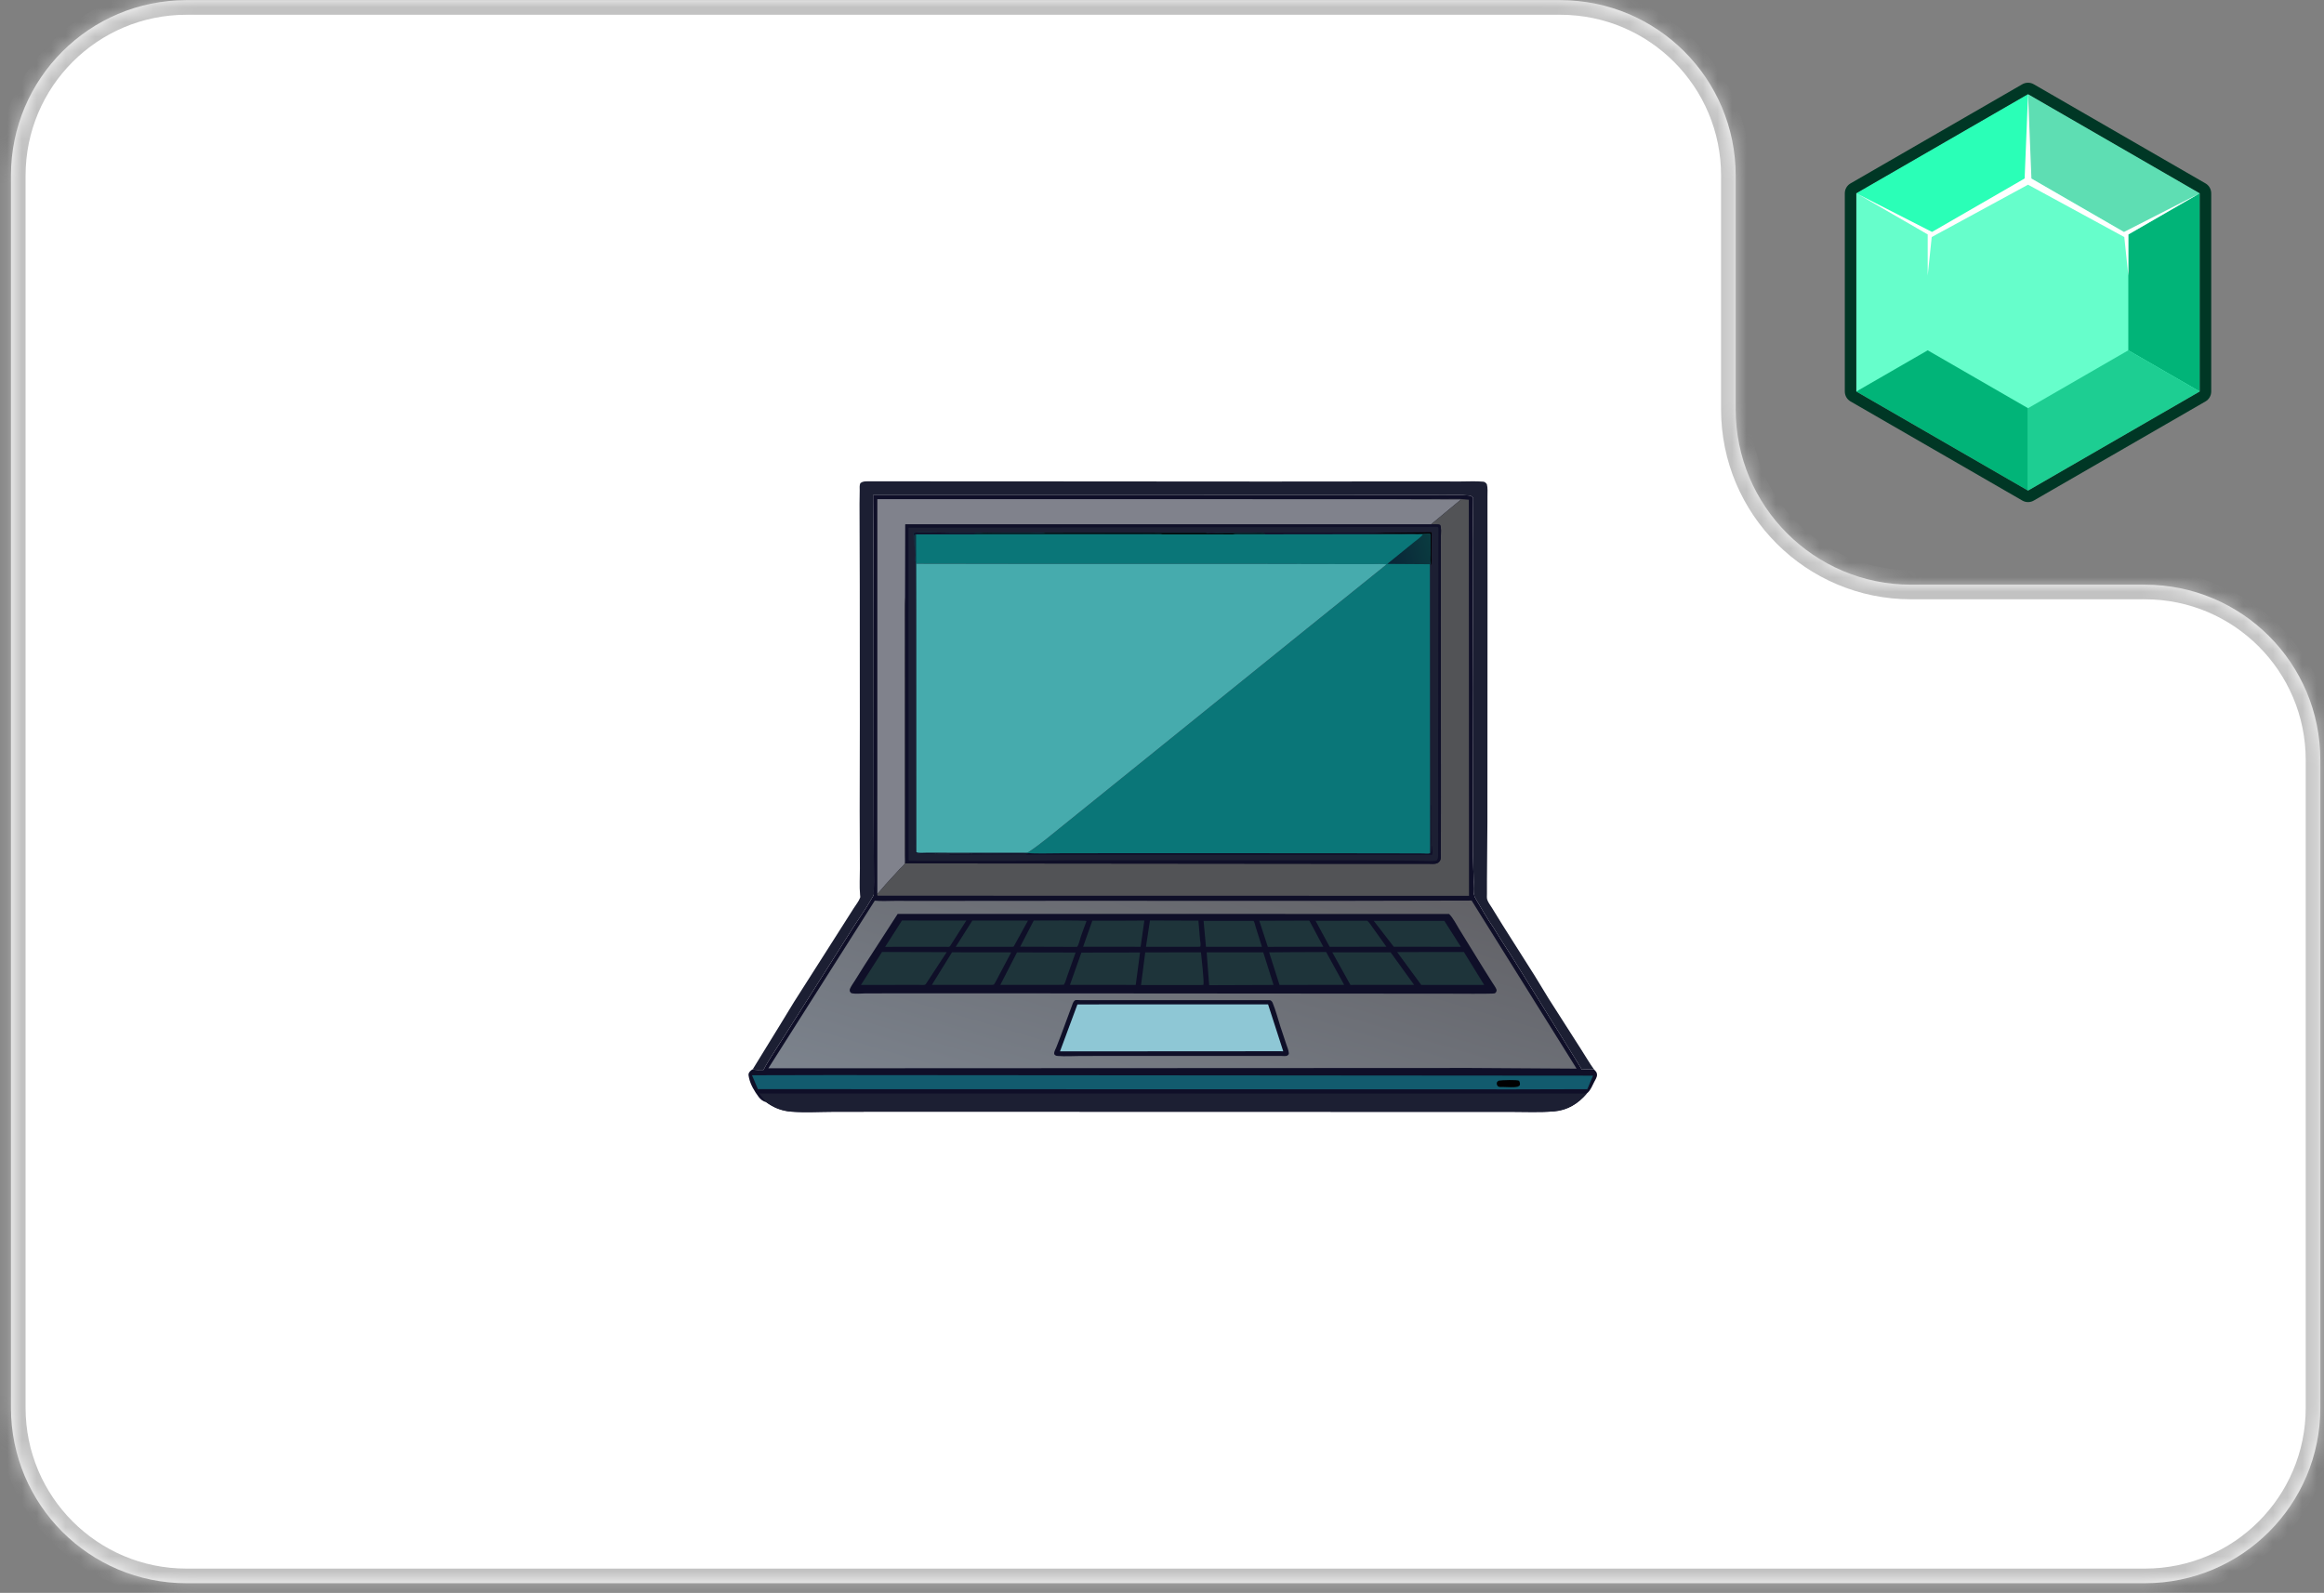 <svg width="159" height="109" viewBox="0 0 159 109" fill="none" xmlns="http://www.w3.org/2000/svg">
<rect x="0" y="0" width="159" height="109" fill="#808080" stroke="none"/>
<path d="M150.499 26.794V13.226L138.75 6.443L127 13.226V26.794L138.75 33.577L150.499 26.794Z" fill="#66FECB"/>
<path d="M145.613 23.972V16.047L138.75 12.086L131.887 16.047V23.972L138.75 27.934L145.613 23.972Z" fill="#66FECB"/>
<path d="M138.75 12.086V6.443L150.499 13.226L145.612 16.047L138.75 12.086Z" fill="#5EDEB3"/>
<path d="M145.612 23.972V16.047L150.499 13.226V26.793L145.612 23.972Z" fill="#01B478"/>
<path d="M138.75 27.934V33.577L150.499 26.793L145.612 23.972L138.75 27.934Z" fill="#1DCE92"/>
<path d="M131.887 23.972L127 26.793L138.75 33.577V27.934L131.887 23.972Z" fill="#01B478"/>
<path d="M138.75 12.086L131.887 16.047L127 13.226L138.75 6.443V12.086Z" fill="#2AFFB7"/>
<path d="M150.499 13.226L145.314 15.876L138.983 12.217L138.752 6.441L138.518 12.217L132.184 15.874L126.999 13.224L131.886 16.046V18.861C131.978 17.981 132.07 17.101 132.162 16.221L138.75 12.639L145.337 16.221C145.429 17.101 145.522 17.981 145.614 18.861V16.046L145.679 16.008L150.499 13.226Z" fill="white"/>
<path d="M138.75 6.443L150.499 13.226V26.794L138.75 33.577L127 26.794V13.226L138.75 6.443ZM138.75 5.661C138.612 5.661 138.477 5.697 138.358 5.766L126.608 12.549C126.489 12.618 126.39 12.716 126.321 12.835C126.253 12.954 126.216 13.089 126.216 13.226V26.794C126.216 26.931 126.253 27.066 126.321 27.184C126.39 27.303 126.489 27.402 126.608 27.47L138.361 34.254C138.48 34.323 138.615 34.359 138.752 34.359C138.889 34.359 139.024 34.323 139.143 34.254L150.892 27.47C151.011 27.402 151.11 27.303 151.179 27.184C151.247 27.066 151.284 26.931 151.284 26.794V13.226C151.284 13.089 151.247 12.954 151.179 12.835C151.11 12.716 151.011 12.618 150.892 12.549L139.143 5.766C139.024 5.697 138.89 5.661 138.752 5.661H138.75Z" fill="#003725"/>
<mask id="path-10-inside-1_129_10919" fill="white">
<path fill-rule="evenodd" clip-rule="evenodd" d="M118.75 12.01C118.75 5.383 113.377 0.01 106.75 0.01H12.75C6.123 0.01 0.75 5.383 0.75 12.01V96.34C0.75 102.967 6.123 108.34 12.75 108.34H146.75C153.377 108.34 158.75 102.967 158.75 96.34V52.01C158.75 45.383 153.377 40.01 146.75 40.01H130.75C124.123 40.01 118.75 34.637 118.75 28.01V12.01Z"/>
</mask>
<path fill-rule="evenodd" clip-rule="evenodd" d="M118.75 12.01C118.75 5.383 113.377 0.01 106.75 0.01H12.75C6.123 0.01 0.75 5.383 0.75 12.01V96.34C0.75 102.967 6.123 108.34 12.75 108.34H146.75C153.377 108.34 158.75 102.967 158.75 96.34V52.01C158.75 45.383 153.377 40.01 146.75 40.01H130.75C124.123 40.01 118.75 34.637 118.75 28.01V12.01Z" fill="white"/>
<path d="M12.75 1.01H106.75V-0.99H12.75V1.01ZM1.75 96.34V12.01H-0.25V96.34H1.75ZM146.75 107.34H12.75V109.34H146.75V107.34ZM157.75 52.01V96.34H159.75V52.01H157.75ZM146.75 39.01H130.75V41.01H146.75V39.01ZM119.75 28.01V12.01H117.75V28.01H119.75ZM130.75 39.01C124.675 39.01 119.75 34.085 119.75 28.01H117.75C117.75 35.19 123.57 41.01 130.75 41.01V39.01ZM159.75 52.01C159.75 44.83 153.93 39.01 146.75 39.01V41.01C152.825 41.01 157.75 45.935 157.75 52.01H159.75ZM146.75 109.34C153.93 109.34 159.75 103.52 159.75 96.34H157.75C157.75 102.415 152.825 107.34 146.75 107.34V109.34ZM-0.25 96.34C-0.25 103.52 5.57 109.34 12.75 109.34V107.34C6.675 107.34 1.75 102.415 1.75 96.34H-0.25ZM106.75 1.01C112.825 1.01 117.75 5.935 117.75 12.01H119.75C119.75 4.83 113.93 -0.99 106.75 -0.99V1.01ZM12.75 -0.99C5.57 -0.99 -0.25 4.83 -0.25 12.01H1.75C1.75 5.935 6.675 1.01 12.75 1.01V-0.99Z" fill="#C2C2C2" mask="url(#path-10-inside-1_129_10919)"/>
<path d="M51.5 73.171L53.359 70.149L54.324 68.566L56.865 64.578L58.407 62.154C58.541 61.938 58.762 61.669 58.846 61.433C58.867 61.374 58.85 61.298 58.844 61.237C58.788 60.65 58.833 60.011 58.831 59.419L58.816 55.578L58.827 49.418L58.822 40.09L58.806 34.489L58.818 33.563C58.819 33.403 58.793 33.207 58.864 33.06C59.028 32.933 59.184 32.94 59.382 32.937L68.861 32.94L86.753 32.952L96.846 32.943L99.896 32.948C100.416 32.949 100.967 32.914 101.483 32.962C101.6 32.973 101.657 33.048 101.725 33.134C101.797 33.394 101.767 33.701 101.768 33.971L101.768 35.442L101.771 40.405L101.763 56.284L101.733 60.209L101.732 61.161C101.732 61.286 101.714 61.448 101.753 61.566C101.819 61.763 101.975 61.962 102.084 62.14L102.787 63.28L105.003 66.777L105.954 68.338L108.172 71.807C108.471 72.266 108.744 72.748 109.064 73.192C108.825 73.135 108.471 73.189 108.217 73.189L108.119 73.013L103.44 65.468L102.787 64.455L102.324 63.714C102.275 63.647 102.243 63.576 102.198 63.508L101.848 62.984C101.754 62.853 101.689 62.701 101.594 62.572C101.565 62.532 101.544 62.504 101.521 62.459L101.498 62.413L101.181 61.873L101.102 61.746L100.975 61.524C100.922 61.401 100.865 61.383 100.86 61.239C100.778 61.144 100.828 60.504 100.826 60.355L100.768 58.304L100.789 47.063L100.76 37.013L100.787 34.113C100.788 34.072 100.795 34.072 100.772 34.041C100.718 33.968 100.593 33.919 100.505 33.909L100.467 33.906C99.941 33.852 99.391 33.878 98.862 33.876L96.072 33.873L88.018 33.879L59.734 33.883L59.756 37.121L59.77 43.357L59.778 55.874L59.788 60.373L59.782 61.036C59.781 61.082 59.794 61.19 59.779 61.231C59.742 61.34 59.639 61.479 59.581 61.582C59.208 62.246 58.752 62.863 58.346 63.507L54.332 69.847L52.742 72.34C52.57 72.632 52.388 72.909 52.237 73.214C52.013 73.213 51.709 73.246 51.5 73.171Z" fill="#1C1F33"/>
<path d="M51.5 73.171C51.709 73.246 52.013 73.212 52.237 73.214C52.388 72.909 52.57 72.632 52.743 72.34L54.332 69.847L58.346 63.507C58.752 62.863 59.208 62.246 59.581 61.582C59.639 61.479 59.743 61.34 59.779 61.231C59.794 61.19 59.781 61.082 59.782 61.036L59.788 60.373L59.778 55.874L59.77 43.357L59.756 37.121L59.734 33.883L88.018 33.879L96.072 33.873L98.862 33.876C99.391 33.878 99.941 33.852 100.467 33.906L100.506 33.909C100.593 33.919 100.718 33.968 100.772 34.041C100.795 34.072 100.788 34.072 100.787 34.113L100.76 37.013L100.789 47.063L100.768 58.304L100.826 60.355C100.828 60.504 100.778 61.144 100.86 61.239C100.865 61.383 100.922 61.401 100.975 61.524L101.102 61.746L101.181 61.873L101.499 62.413L101.521 62.459C101.544 62.504 101.565 62.532 101.594 62.572C101.69 62.701 101.754 62.853 101.848 62.984L102.198 63.508C102.244 63.576 102.275 63.647 102.324 63.714L102.787 64.455L103.44 65.468L108.12 73.013L108.217 73.189C108.471 73.189 108.825 73.135 109.064 73.192C109.18 73.311 109.263 73.38 109.263 73.553C109.262 73.727 109.144 73.894 109.067 74.045C108.945 74.286 108.836 74.569 108.639 74.759L108.559 74.832C107.972 75.522 107.246 75.973 106.329 76.05C105.35 76.131 104.338 76.081 103.355 76.082L97.886 76.082L80.384 76.078L62.609 76.073L57.049 76.078C56.095 76.08 55.1 76.142 54.151 76.071C53.49 76.022 52.95 75.808 52.415 75.42C52.204 75.37 52.032 75.234 51.903 75.061C51.618 74.677 51.344 74.224 51.245 73.755C51.228 73.673 51.196 73.548 51.22 73.465C51.253 73.352 51.396 73.221 51.5 73.171Z" fill="#0F0F28"/>
<path d="M56.926 73.569L108.989 73.609L108.599 74.533L103.597 74.546L51.853 74.531L51.451 73.581L56.926 73.569Z" fill="#125B6E"/>
<path d="M102.533 73.95C102.741 73.911 103.795 73.875 103.934 73.96C103.969 74.03 104.004 74.139 103.988 74.219C103.971 74.31 103.921 74.317 103.847 74.357L103.823 74.364C103.545 74.428 103.142 74.384 102.853 74.383C102.729 74.383 102.593 74.403 102.482 74.338C102.43 74.267 102.398 74.219 102.404 74.124C102.411 74.029 102.462 73.999 102.533 73.95Z" fill="#010002"/>
<path d="M52.415 75.42C52.267 75.212 52.086 75.051 51.951 74.827L108.559 74.832C107.972 75.522 107.246 75.974 106.328 76.05C105.35 76.131 104.338 76.081 103.355 76.082L97.886 76.082L80.384 76.078L62.609 76.073L57.049 76.078C56.095 76.081 55.1 76.142 54.151 76.071C53.49 76.022 52.95 75.808 52.415 75.42Z" fill="#1C1F33"/>
<path d="M60.024 61.175L60.025 34.156L95.184 34.161L99.969 34.171L97.9 35.889L61.939 35.888L61.932 40.878L61.929 40.92C61.883 41.559 61.906 42.215 61.905 42.856L61.902 46.17L61.904 56.407L61.906 58.539C61.906 58.661 61.943 58.997 61.899 59.104C61.858 59.205 61.632 59.386 61.546 59.481L60.579 60.538C60.393 60.747 60.219 60.975 60.024 61.175Z" fill="#80828C"/>
<path d="M95.184 34.161L99.926 34.144L100.017 34.158L100.492 34.198L100.504 61.302L60.048 61.294C60.01 61.233 60.01 61.256 60.024 61.175C60.218 60.975 60.393 60.747 60.579 60.538L61.545 59.481C61.632 59.386 61.858 59.205 61.899 59.104C61.943 58.997 61.906 58.661 61.906 58.539L61.904 56.407L61.902 46.17L61.905 42.856C61.906 42.215 61.883 41.559 61.928 40.92L61.932 40.878L61.937 59.082L91.067 59.109L96.092 59.108L97.667 59.108C97.86 59.108 98.157 59.147 98.331 59.066C98.431 59.02 98.518 58.924 98.554 58.819C98.583 58.734 98.571 58.593 98.573 58.501L98.58 57.722L98.582 54.555L98.578 42.202L98.576 38.483L98.579 36.712C98.579 36.49 98.626 36.122 98.529 35.927C98.39 35.853 98.064 35.89 97.899 35.889L99.969 34.171L95.184 34.161Z" fill="#525356"/>
<path d="M59.849 61.632C60.288 61.681 60.764 61.646 61.208 61.647L64.023 61.649L73.043 61.642L91.43 61.646L100.685 61.626L107.865 73.128L100.61 73.082L52.569 73.104L59.849 61.632Z" fill="url(#paint0_linear_129_10919)"/>
<path d="M73.532 68.459L73.588 68.439C73.679 68.423 73.81 68.441 73.904 68.441L74.614 68.441L77.519 68.442L83.636 68.44L86.83 68.443C86.897 68.445 86.905 68.436 86.963 68.481C87.011 68.518 87.043 68.559 87.067 68.616C87.285 69.139 87.43 69.73 87.607 70.27L87.998 71.445C88.059 71.631 88.161 71.858 88.177 72.053C88.183 72.119 88.186 72.132 88.138 72.181C88.113 72.206 88.083 72.235 88.049 72.247C87.953 72.281 87.792 72.26 87.687 72.26L86.804 72.257L76.945 72.258L73.93 72.261C73.422 72.263 72.882 72.301 72.376 72.26C72.238 72.249 72.232 72.242 72.134 72.151C72.127 72.114 72.119 72.084 72.123 72.045C72.137 71.934 72.219 71.787 72.263 71.683L72.556 70.93L73.403 68.642C73.436 68.564 73.472 68.518 73.532 68.459Z" fill="#0F0F28"/>
<path d="M73.714 68.733L86.757 68.729L87.794 71.938L86.606 71.937L72.522 71.946L73.714 68.733Z" fill="#8EC7D5"/>
<path d="M61.418 62.538L99.14 62.544C99.417 62.807 99.631 63.258 99.835 63.582L101.476 66.245L102.094 67.228C102.183 67.37 102.316 67.541 102.377 67.697C102.416 67.798 102.381 67.83 102.339 67.919C102.313 67.938 102.29 67.963 102.261 67.976C102.157 68.023 99.516 67.996 99.15 67.998L69.422 67.976L61.164 67.975L59.141 67.982C58.878 67.983 58.555 68.025 58.302 67.976C58.207 67.958 58.199 67.922 58.144 67.848C58.133 67.757 58.125 67.723 58.164 67.637C58.245 67.458 58.374 67.288 58.478 67.12L59.123 66.089L61.418 62.538Z" fill="#0F0F28"/>
<path d="M78.676 62.988L81.992 63L82.1 64.285C82.113 64.416 82.171 64.664 82.115 64.782L81.939 64.792L78.403 64.792L78.676 62.988Z" fill="#1E343A"/>
<path d="M82.345 63.013L85.765 63.013C85.838 63.117 85.869 63.309 85.909 63.432L86.338 64.791L82.508 64.793L82.345 63.013Z" fill="#1E343A"/>
<path d="M88.532 63L89.54 62.998C89.6 63.016 89.587 63.008 89.609 63.051L90.536 64.788L88.105 64.79L86.741 64.795L86.156 63.008L88.532 63Z" fill="#1E343A"/>
<path d="M90.006 63.011L93.543 63.006C93.699 63.134 93.829 63.361 93.951 63.525L94.853 64.786L90.973 64.793L90.006 63.011Z" fill="#1E343A"/>
<path d="M76.799 63.001L78.293 62.993L78.038 64.79L75.594 64.786L74.103 64.787L74.735 63.004L76.799 63.001Z" fill="#1E343A"/>
<path d="M70.725 62.993C71.179 62.996 74.214 62.962 74.334 63.028L73.955 64.065C73.882 64.279 73.825 64.61 73.696 64.792L73.467 64.796L69.798 64.784L70.725 62.993Z" fill="#1E343A"/>
<path d="M66.526 62.992L70.332 62.996L69.352 64.777L69.253 64.79L65.387 64.791L66.526 62.992Z" fill="#1E343A"/>
<path d="M61.709 62.991L66.114 62.993L65 64.744C64.978 64.759 64.96 64.781 64.936 64.79C64.892 64.807 64.755 64.79 64.705 64.79L64.071 64.791L60.558 64.794L61.709 62.991Z" fill="#1E343A"/>
<path d="M93.99 63.017L98.817 63.016L99.949 64.792L95.355 64.786L93.99 63.017Z" fill="#1E343A"/>
<path d="M78.353 65.173L82.167 65.168C82.192 65.488 82.405 67.242 82.329 67.399L82.107 67.408L78.066 67.407L78.353 65.173Z" fill="#1E343A"/>
<path d="M65.134 65.166L69.184 65.171L68.365 66.715C68.248 66.936 68.14 67.174 67.996 67.38L67.88 67.394L63.754 67.396L65.134 65.166Z" fill="#1E343A"/>
<path d="M82.556 65.17L86.428 65.17L87.132 67.4L82.726 67.416L82.556 65.17Z" fill="#1E343A"/>
<path d="M91.15 65.168L95.14 65.168L96.746 67.393L92.391 67.397L91.15 65.168Z" fill="#1E343A"/>
<path d="M69.579 65.173L73.59 65.181L73 66.841C72.938 67.01 72.888 67.24 72.783 67.386L72.49 67.393L68.439 67.395L69.579 65.173Z" fill="#1E343A"/>
<path d="M88.345 65.158L90.73 65.148L91.964 67.396L90.43 67.395L87.54 67.401L86.831 65.17L88.345 65.158Z" fill="#1E343A"/>
<path d="M73.986 65.185L77.999 65.178L77.702 67.397L77.275 67.397L73.202 67.394L73.986 65.185Z" fill="#1E343A"/>
<path d="M60.346 65.144L64.77 65.157L63.349 67.329L63.317 67.364C63.3 67.38 63.278 67.39 63.254 67.394C63.146 67.414 62.996 67.396 62.883 67.396H62.06L58.902 67.4L60.346 65.144Z" fill="#1E343A"/>
<path d="M95.587 65.151L100.155 65.147L101.542 67.399L97.235 67.397L95.587 65.151Z" fill="#1E343A"/>
<path d="M97.899 35.889C98.064 35.89 98.39 35.853 98.529 35.927C98.626 36.122 98.579 36.49 98.579 36.712L98.576 38.483L98.578 42.202L98.582 54.555L98.58 57.722L98.573 58.501C98.571 58.592 98.583 58.734 98.554 58.819C98.518 58.924 98.431 59.02 98.331 59.066C98.157 59.147 97.86 59.108 97.667 59.108L96.092 59.108L91.066 59.109L61.937 59.082L61.932 40.878L61.938 35.888L97.899 35.889Z" fill="#0F0F28"/>
<path d="M98.299 36.054L98.368 36.056L98.412 36.118L98.392 50.223L98.393 56.045L98.389 58.557C98.385 58.673 98.381 58.767 98.311 58.861C98.258 58.888 98.22 58.905 98.159 58.908C97.673 58.937 97.165 58.894 96.675 58.891L93.136 58.868L73.231 58.866L69.24 58.907L62.27 58.904C62.192 58.892 62.228 58.907 62.163 58.858L62.154 36.109L98.299 36.054Z" fill="#1C1F33"/>
<path d="M94.756 36.456L97.947 36.424L97.936 38.028C97.934 38.209 97.972 38.487 97.9 38.648L97.879 38.641L97.848 38.554C97.826 38.326 97.843 38.085 97.844 37.855L97.846 36.537L97.353 36.549L96.924 36.552C96.598 36.501 96.217 36.54 95.884 36.539L93.58 36.531C93.702 36.476 93.857 36.492 93.989 36.489L94.756 36.456Z" fill="#010002"/>
<path d="M82.51 36.461L94.757 36.456L93.989 36.489C93.858 36.492 93.702 36.476 93.58 36.531L95.884 36.539C96.217 36.54 96.598 36.501 96.924 36.552L84.358 36.568C84.57 36.506 84.864 36.541 85.086 36.541L86.534 36.535V36.515L86.471 36.499C86.25 36.44 85.94 36.479 85.706 36.48L83.391 36.483C83.162 36.483 82.717 36.541 82.51 36.461Z" fill="#0F0F28"/>
<path d="M97.839 58.387C97.921 58.233 97.874 55.439 97.879 55.065C97.929 55.16 97.898 55.428 97.9 55.546L97.912 57.407C97.911 57.74 97.872 58.109 97.92 58.438L97.928 58.334C97.968 58.184 97.962 58.032 97.968 57.874L97.999 57.923C98 58.087 98.031 58.347 97.981 58.498L64.968 58.488V58.446L70.173 58.477C70.271 58.445 70.17 58.456 70.271 58.448L70.316 58.446L70.332 58.414C69.386 58.469 68.423 58.408 67.475 58.414L66.734 58.431C66.659 58.431 66.562 58.445 66.493 58.409L66.468 58.39L66.365 58.423L66.301 58.382C65.983 58.381 64.289 58.327 64.12 58.403L64.079 58.423L64.016 58.382C64.001 58.391 63.974 58.41 63.956 58.416C63.852 58.454 63.005 58.456 62.916 58.41C62.837 58.368 62.726 58.385 62.635 58.359L62.627 57.938C62.639 57.774 62.611 57.584 62.651 57.427C62.651 57.639 62.589 58.155 62.694 58.324C62.889 58.386 63.154 58.352 63.361 58.352L64.785 58.353L70.052 58.357C70.855 58.434 71.698 58.39 72.505 58.391L76.92 58.384L90.709 58.388L96.146 58.396L97.349 58.4C97.495 58.401 97.704 58.436 97.839 58.387Z" fill="#0F0F28"/>
<path d="M62.67 38.553L62.645 38.451C62.629 38.391 62.617 38.353 62.624 38.291C62.646 38.099 62.65 37.854 62.631 37.661C62.613 37.471 62.639 37.276 62.627 37.086C62.619 36.947 62.613 36.774 62.631 36.638L62.635 36.61L62.596 36.562C62.48 36.681 62.556 37.257 62.523 37.462L62.511 36.464C62.639 36.399 64.768 36.455 65.106 36.456L71.516 36.458L75.378 36.457L77.223 36.456L82.51 36.461C82.717 36.541 83.162 36.483 83.391 36.483L85.705 36.48C85.94 36.479 86.25 36.44 86.471 36.499L86.534 36.515V36.535L85.086 36.541C84.864 36.541 84.569 36.506 84.358 36.568L96.923 36.552L97.353 36.549L97.846 36.537L97.843 37.855C97.843 38.085 97.826 38.326 97.848 38.554L97.829 38.61L97.839 58.387C97.704 58.436 97.495 58.401 97.349 58.4L96.146 58.396L90.709 58.388L76.92 58.384L72.505 58.391C71.698 58.39 70.855 58.434 70.052 58.357C70.184 58.353 70.277 58.368 70.392 58.292C71.211 57.752 71.984 57.084 72.751 56.472L77.404 52.717L89.18 43.205L94.873 38.619C94.537 38.577 94.173 38.602 93.833 38.602L91.937 38.601L85.46 38.588L70.913 38.589L62.695 38.577L62.691 41.727L62.67 38.553Z" fill="#0A7678"/>
<path d="M62.67 38.553L62.645 38.451C62.629 38.391 62.617 38.353 62.624 38.291C62.646 38.099 62.65 37.854 62.631 37.661C62.613 37.471 62.639 37.276 62.627 37.086C62.619 36.947 62.613 36.774 62.631 36.638L62.635 36.61L62.596 36.562C62.48 36.681 62.556 37.257 62.523 37.462L62.511 36.464C62.639 36.399 64.768 36.455 65.106 36.456L71.516 36.458L71.482 36.467C71.191 36.525 70.795 36.477 70.494 36.477L68.109 36.474C67.752 36.475 67.369 36.447 67.015 36.489L66.713 36.499L66.698 36.534L73.572 36.533L77.647 36.535L78.734 36.533C78.899 36.533 79.096 36.552 79.258 36.528C79.354 36.535 79.446 36.537 79.539 36.567L62.666 36.566L62.67 38.553Z" fill="#0F0F28"/>
<path d="M77.223 36.456L82.51 36.461C82.717 36.541 83.162 36.483 83.391 36.483L85.705 36.48C85.94 36.479 86.25 36.44 86.471 36.499L86.534 36.515V36.535L85.086 36.541C84.864 36.541 84.569 36.506 84.358 36.568L79.539 36.567C79.446 36.537 79.354 36.535 79.258 36.528C79.096 36.552 78.899 36.533 78.734 36.533L77.647 36.535L73.572 36.533L66.698 36.534L66.713 36.499L67.015 36.489C67.369 36.447 67.752 36.475 68.109 36.474L70.494 36.477C70.795 36.477 71.191 36.525 71.482 36.467L71.516 36.458L75.378 36.457L77.223 36.456Z" fill="#010002"/>
<path d="M97.353 36.549L97.846 36.537L97.844 37.855C97.843 38.085 97.826 38.326 97.848 38.554L97.829 38.61L94.909 38.591L96.775 37.075C96.935 36.941 97.267 36.73 97.353 36.549Z" fill="url(#paint1_linear_129_10919)"/>
<path d="M62.691 41.727L62.695 38.577L70.913 38.589L85.46 38.588L91.937 38.6L93.833 38.602C94.173 38.602 94.537 38.577 94.873 38.618L89.18 43.205L77.404 52.717L72.751 56.472C71.984 57.084 71.211 57.752 70.392 58.292C70.277 58.368 70.185 58.353 70.052 58.357L64.785 58.353L63.361 58.352C63.154 58.352 62.889 58.386 62.695 58.324L62.691 41.727Z" fill="#46ABAD"/>
<defs>
<linearGradient id="paint0_linear_129_10919" x1="84.942" y1="57.035" x2="77.984" y2="80.515" gradientUnits="userSpaceOnUse">
<stop stop-color="#626267"/>
<stop offset="1" stop-color="#7C838D"/>
</linearGradient>
<linearGradient id="paint1_linear_129_10919" x1="95.001" y1="38.258" x2="97.996" y2="37.431" gradientUnits="userSpaceOnUse">
<stop stop-color="#092537"/>
<stop offset="1" stop-color="#0A3B40"/>
</linearGradient>
</defs>
</svg>
